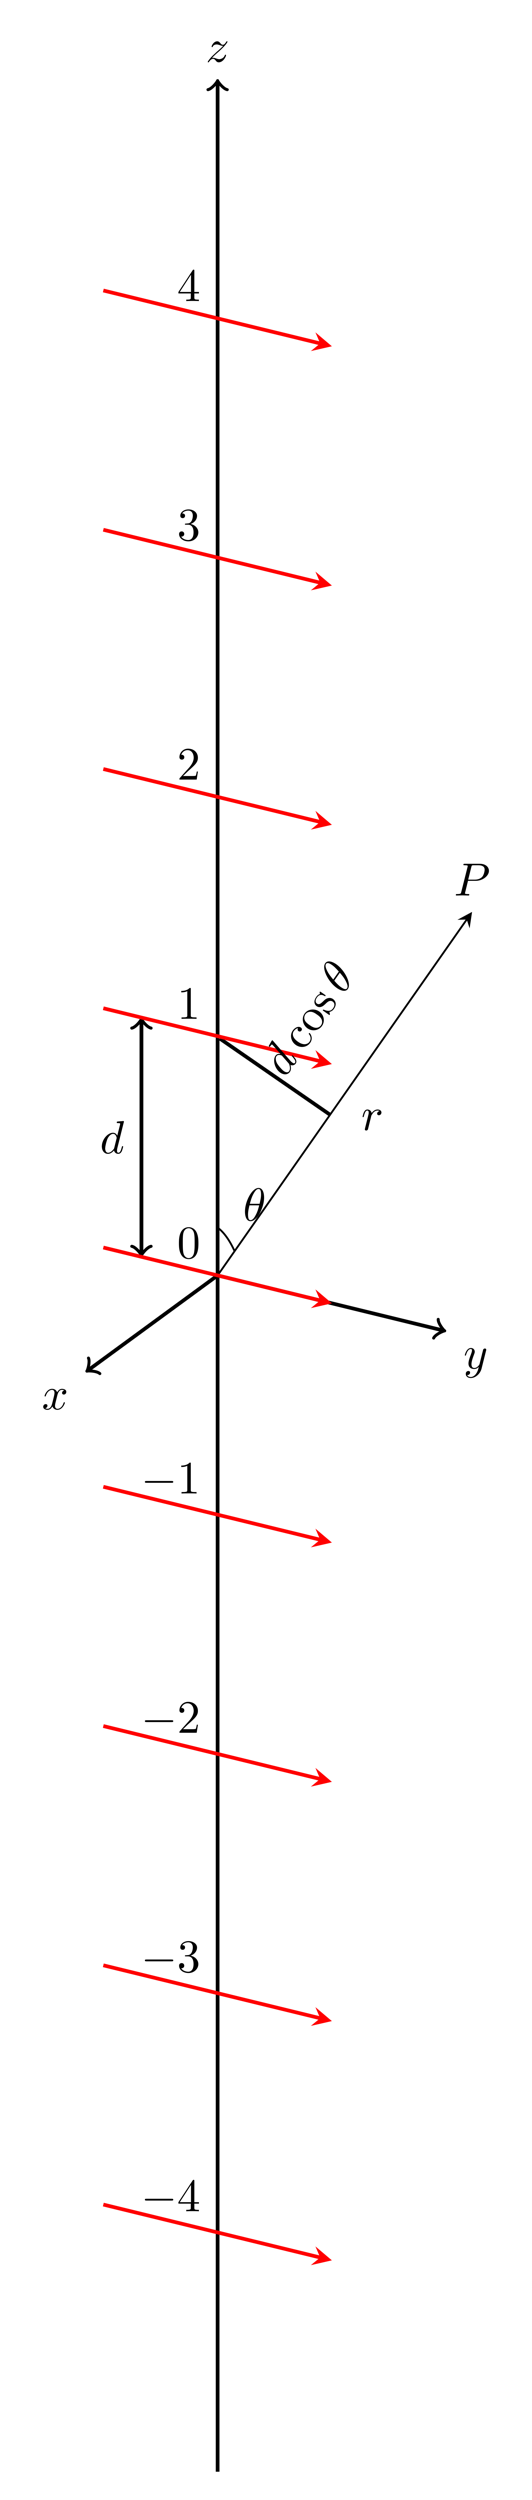 <?xml version="1.0" encoding="UTF-8" standalone="no"?>
<svg
   xmlns:dc="http://purl.org/dc/elements/1.1/"
   xmlns:cc="http://creativecommons.org/ns#"
   xmlns:rdf="http://www.w3.org/1999/02/22-rdf-syntax-ns#"
   xmlns:svg="http://www.w3.org/2000/svg"
   xmlns="http://www.w3.org/2000/svg"
   xmlns:xlink="http://www.w3.org/1999/xlink"
   xmlns:sodipodi="http://sodipodi.sourceforge.net/DTD/sodipodi-0.dtd"
   xmlns:inkscape="http://www.inkscape.org/namespaces/inkscape"
   width="114.29pt"
   height="536.88pt"
   viewBox="0 0 114.29 536.88"
   version="1.2"
   id="svg20331"
   sodipodi:docname="N_elements.svg"
   inkscape:version="1.0.2 (e86c8708, 2021-01-15)">
  <sodipodi:namedview
     pagecolor="#ffffff"
     bordercolor="#666666"
     borderopacity="1"
     objecttolerance="10"
     gridtolerance="10"
     guidetolerance="10"
     inkscape:pageopacity="0"
     inkscape:pageshadow="2"
     inkscape:window-width="640"
     inkscape:window-height="480"
     id="namedview20333"
     showgrid="false"
     inkscape:zoom="1.1816574"
     inkscape:cx="149.6925"
     inkscape:cy="357.2608"
     inkscape:current-layer="svg20331" />
  <defs
     id="defs20156">
    <g
       id="g20154">
      <symbol
         overflow="visible"
         id="glyph0-0">
        <path
           style="stroke:none;"
           d=""
           id="path20097" />
      </symbol>
      <symbol
         overflow="visible"
         id="glyph0-1">
        <path
           style="stroke:none;"
           d="M 3.328 -3.016 C 3.391 -3.266 3.625 -4.188 4.312 -4.188 C 4.359 -4.188 4.609 -4.188 4.812 -4.062 C 4.531 -4 4.344 -3.766 4.344 -3.516 C 4.344 -3.359 4.453 -3.172 4.719 -3.172 C 4.938 -3.172 5.25 -3.344 5.25 -3.75 C 5.25 -4.266 4.672 -4.406 4.328 -4.406 C 3.75 -4.406 3.406 -3.875 3.281 -3.656 C 3.031 -4.312 2.5 -4.406 2.203 -4.406 C 1.172 -4.406 0.594 -3.125 0.594 -2.875 C 0.594 -2.766 0.703 -2.766 0.719 -2.766 C 0.797 -2.766 0.828 -2.797 0.844 -2.875 C 1.188 -3.938 1.844 -4.188 2.188 -4.188 C 2.375 -4.188 2.719 -4.094 2.719 -3.516 C 2.719 -3.203 2.547 -2.547 2.188 -1.141 C 2.031 -0.531 1.672 -0.109 1.234 -0.109 C 1.172 -0.109 0.953 -0.109 0.734 -0.234 C 0.984 -0.297 1.203 -0.5 1.203 -0.781 C 1.203 -1.047 0.984 -1.125 0.844 -1.125 C 0.531 -1.125 0.297 -0.875 0.297 -0.547 C 0.297 -0.094 0.781 0.109 1.219 0.109 C 1.891 0.109 2.25 -0.594 2.266 -0.641 C 2.391 -0.281 2.75 0.109 3.344 0.109 C 4.375 0.109 4.938 -1.172 4.938 -1.422 C 4.938 -1.531 4.859 -1.531 4.828 -1.531 C 4.734 -1.531 4.719 -1.484 4.688 -1.422 C 4.359 -0.344 3.688 -0.109 3.375 -0.109 C 2.984 -0.109 2.828 -0.422 2.828 -0.766 C 2.828 -0.984 2.875 -1.203 2.984 -1.641 Z M 3.328 -3.016 "
           id="path20100" />
      </symbol>
      <symbol
         overflow="visible"
         id="glyph0-2">
        <path
           style="stroke:none;"
           d="M 4.844 -3.797 C 4.891 -3.938 4.891 -3.953 4.891 -4.031 C 4.891 -4.203 4.75 -4.297 4.594 -4.297 C 4.5 -4.297 4.344 -4.234 4.25 -4.094 C 4.234 -4.031 4.141 -3.734 4.109 -3.547 C 4.031 -3.297 3.969 -3.016 3.906 -2.75 L 3.453 -0.953 C 3.422 -0.812 2.984 -0.109 2.328 -0.109 C 1.828 -0.109 1.719 -0.547 1.719 -0.922 C 1.719 -1.375 1.891 -2 2.219 -2.875 C 2.375 -3.281 2.422 -3.391 2.422 -3.594 C 2.422 -4.031 2.109 -4.406 1.609 -4.406 C 0.656 -4.406 0.297 -2.953 0.297 -2.875 C 0.297 -2.766 0.391 -2.766 0.406 -2.766 C 0.516 -2.766 0.516 -2.797 0.562 -2.953 C 0.844 -3.891 1.234 -4.188 1.578 -4.188 C 1.656 -4.188 1.828 -4.188 1.828 -3.875 C 1.828 -3.625 1.719 -3.359 1.656 -3.172 C 1.25 -2.109 1.078 -1.547 1.078 -1.078 C 1.078 -0.188 1.703 0.109 2.297 0.109 C 2.688 0.109 3.016 -0.062 3.297 -0.344 C 3.172 0.172 3.047 0.672 2.656 1.203 C 2.391 1.531 2.016 1.828 1.562 1.828 C 1.422 1.828 0.969 1.797 0.797 1.406 C 0.953 1.406 1.094 1.406 1.219 1.281 C 1.328 1.203 1.422 1.062 1.422 0.875 C 1.422 0.562 1.156 0.531 1.062 0.531 C 0.828 0.531 0.5 0.688 0.5 1.172 C 0.5 1.672 0.938 2.047 1.562 2.047 C 2.578 2.047 3.609 1.141 3.891 0.016 Z M 4.844 -3.797 "
           id="path20103" />
      </symbol>
      <symbol
         overflow="visible"
         id="glyph0-3">
        <path
           style="stroke:none;"
           d="M 1.328 -0.828 C 1.859 -1.406 2.156 -1.656 2.516 -1.969 C 2.516 -1.969 3.125 -2.5 3.484 -2.859 C 4.438 -3.781 4.656 -4.266 4.656 -4.312 C 4.656 -4.406 4.562 -4.406 4.547 -4.406 C 4.469 -4.406 4.453 -4.391 4.391 -4.297 C 4.094 -3.812 3.891 -3.656 3.656 -3.656 C 3.406 -3.656 3.297 -3.812 3.141 -3.984 C 2.953 -4.203 2.781 -4.406 2.453 -4.406 C 1.703 -4.406 1.25 -3.484 1.25 -3.266 C 1.25 -3.219 1.281 -3.156 1.359 -3.156 C 1.453 -3.156 1.469 -3.203 1.5 -3.266 C 1.688 -3.734 2.266 -3.734 2.344 -3.734 C 2.547 -3.734 2.734 -3.672 2.969 -3.594 C 3.375 -3.438 3.484 -3.438 3.734 -3.438 C 3.375 -3.016 2.547 -2.297 2.359 -2.141 L 1.453 -1.297 C 0.781 -0.625 0.422 -0.062 0.422 0.016 C 0.422 0.109 0.531 0.109 0.547 0.109 C 0.625 0.109 0.641 0.094 0.703 -0.016 C 0.938 -0.375 1.234 -0.641 1.562 -0.641 C 1.781 -0.641 1.891 -0.547 2.141 -0.266 C 2.297 -0.047 2.484 0.109 2.766 0.109 C 3.766 0.109 4.344 -1.156 4.344 -1.422 C 4.344 -1.469 4.297 -1.531 4.219 -1.531 C 4.125 -1.531 4.109 -1.469 4.078 -1.391 C 3.844 -0.75 3.203 -0.562 2.875 -0.562 C 2.688 -0.562 2.5 -0.625 2.297 -0.688 C 1.953 -0.812 1.797 -0.859 1.594 -0.859 C 1.578 -0.859 1.422 -0.859 1.328 -0.828 Z M 1.328 -0.828 "
           id="path20106" />
      </symbol>
      <symbol
         overflow="visible"
         id="glyph0-4">
        <path
           style="stroke:none;"
           d="M 4.531 -4.984 C 4.531 -5.641 4.359 -7.031 3.344 -7.031 C 1.953 -7.031 0.422 -4.219 0.422 -1.938 C 0.422 -1 0.703 0.109 1.609 0.109 C 3.016 0.109 4.531 -2.75 4.531 -4.984 Z M 1.469 -3.625 C 1.641 -4.25 1.844 -5.047 2.25 -5.766 C 2.516 -6.25 2.875 -6.812 3.328 -6.812 C 3.812 -6.812 3.875 -6.172 3.875 -5.609 C 3.875 -5.109 3.797 -4.609 3.562 -3.625 Z M 3.469 -3.297 C 3.359 -2.844 3.156 -2 2.766 -1.281 C 2.422 -0.594 2.047 -0.109 1.609 -0.109 C 1.281 -0.109 1.078 -0.406 1.078 -1.328 C 1.078 -1.75 1.141 -2.328 1.391 -3.297 Z M 3.469 -3.297 "
           id="path20109" />
      </symbol>
      <symbol
         overflow="visible"
         id="glyph0-5">
        <path
           style="stroke:none;"
           d="M 0.875 -0.594 C 0.844 -0.438 0.781 -0.203 0.781 -0.156 C 0.781 0.016 0.922 0.109 1.078 0.109 C 1.203 0.109 1.375 0.031 1.453 -0.172 C 1.469 -0.203 1.797 -1.562 1.844 -1.75 C 1.922 -2.078 2.109 -2.766 2.156 -3.047 C 2.203 -3.172 2.484 -3.641 2.719 -3.859 C 2.797 -3.922 3.094 -4.188 3.516 -4.188 C 3.781 -4.188 3.922 -4.062 3.938 -4.062 C 3.641 -4.016 3.422 -3.781 3.422 -3.516 C 3.422 -3.359 3.531 -3.172 3.797 -3.172 C 4.062 -3.172 4.344 -3.406 4.344 -3.766 C 4.344 -4.109 4.031 -4.406 3.516 -4.406 C 2.875 -4.406 2.438 -3.922 2.25 -3.641 C 2.156 -4.094 1.797 -4.406 1.328 -4.406 C 0.875 -4.406 0.688 -4.016 0.594 -3.844 C 0.422 -3.5 0.297 -2.906 0.297 -2.875 C 0.297 -2.766 0.391 -2.766 0.406 -2.766 C 0.516 -2.766 0.516 -2.781 0.578 -3 C 0.75 -3.703 0.953 -4.188 1.312 -4.188 C 1.469 -4.188 1.609 -4.109 1.609 -3.734 C 1.609 -3.516 1.578 -3.406 1.453 -2.891 Z M 0.875 -0.594 "
           id="path20112" />
      </symbol>
      <symbol
         overflow="visible"
         id="glyph0-6">
        <path
           style="stroke:none;"
           d="M 3.016 -3.156 L 4.719 -3.156 C 6.125 -3.156 7.516 -4.188 7.516 -5.297 C 7.516 -6.078 6.859 -6.812 5.547 -6.812 L 2.328 -6.812 C 2.141 -6.812 2.031 -6.812 2.031 -6.625 C 2.031 -6.5 2.109 -6.5 2.312 -6.5 C 2.438 -6.5 2.625 -6.484 2.734 -6.484 C 2.906 -6.453 2.953 -6.438 2.953 -6.312 C 2.953 -6.281 2.953 -6.25 2.922 -6.125 L 1.578 -0.781 C 1.484 -0.391 1.469 -0.312 0.672 -0.312 C 0.516 -0.312 0.406 -0.312 0.406 -0.125 C 0.406 0 0.516 0 0.547 0 C 0.828 0 1.531 -0.031 1.812 -0.031 C 2.031 -0.031 2.25 -0.016 2.453 -0.016 C 2.672 -0.016 2.891 0 3.094 0 C 3.172 0 3.297 0 3.297 -0.203 C 3.297 -0.312 3.203 -0.312 3.016 -0.312 C 2.656 -0.312 2.375 -0.312 2.375 -0.484 C 2.375 -0.547 2.391 -0.594 2.406 -0.656 Z M 3.734 -6.125 C 3.828 -6.469 3.844 -6.5 4.281 -6.5 L 5.234 -6.5 C 6.062 -6.5 6.594 -6.234 6.594 -5.547 C 6.594 -5.156 6.391 -4.297 6 -3.938 C 5.5 -3.484 4.906 -3.406 4.469 -3.406 L 3.062 -3.406 Z M 3.734 -6.125 "
           id="path20115" />
      </symbol>
      <symbol
         overflow="visible"
         id="glyph0-7">
        <path
           style="stroke:none;"
           d="M 5.141 -6.812 C 5.141 -6.812 5.141 -6.922 5.016 -6.922 C 4.859 -6.922 3.922 -6.828 3.75 -6.812 C 3.672 -6.797 3.609 -6.75 3.609 -6.625 C 3.609 -6.5 3.703 -6.5 3.844 -6.5 C 4.328 -6.5 4.344 -6.438 4.344 -6.328 L 4.312 -6.125 L 3.719 -3.766 C 3.531 -4.141 3.25 -4.406 2.797 -4.406 C 1.641 -4.406 0.406 -2.938 0.406 -1.484 C 0.406 -0.547 0.953 0.109 1.719 0.109 C 1.922 0.109 2.422 0.062 3.016 -0.641 C 3.094 -0.219 3.453 0.109 3.922 0.109 C 4.281 0.109 4.5 -0.125 4.672 -0.438 C 4.828 -0.797 4.969 -1.406 4.969 -1.422 C 4.969 -1.531 4.875 -1.531 4.844 -1.531 C 4.75 -1.531 4.734 -1.484 4.703 -1.344 C 4.531 -0.703 4.359 -0.109 3.953 -0.109 C 3.672 -0.109 3.656 -0.375 3.656 -0.562 C 3.656 -0.812 3.672 -0.875 3.703 -1.047 Z M 3.078 -1.188 C 3.016 -1 3.016 -0.984 2.875 -0.812 C 2.438 -0.266 2.031 -0.109 1.75 -0.109 C 1.25 -0.109 1.109 -0.656 1.109 -1.047 C 1.109 -1.547 1.422 -2.766 1.656 -3.234 C 1.969 -3.812 2.406 -4.188 2.812 -4.188 C 3.453 -4.188 3.594 -3.375 3.594 -3.312 C 3.594 -3.25 3.578 -3.188 3.562 -3.141 Z M 3.078 -1.188 "
           id="path20118" />
      </symbol>
      <symbol
         overflow="visible"
         id="glyph1-0">
        <path
           style="stroke:none;"
           d=""
           id="path20121" />
      </symbol>
      <symbol
         overflow="visible"
         id="glyph1-1">
        <path
           style="stroke:none;"
           d="M 1.172 -2.172 C 1.172 -3.797 1.984 -4.219 2.516 -4.219 C 2.609 -4.219 3.234 -4.203 3.578 -3.844 C 3.172 -3.812 3.109 -3.516 3.109 -3.391 C 3.109 -3.125 3.297 -2.938 3.562 -2.938 C 3.828 -2.938 4.031 -3.094 4.031 -3.406 C 4.031 -4.078 3.266 -4.469 2.5 -4.469 C 1.25 -4.469 0.344 -3.391 0.344 -2.156 C 0.344 -0.875 1.328 0.109 2.484 0.109 C 3.812 0.109 4.141 -1.094 4.141 -1.188 C 4.141 -1.281 4.031 -1.281 4 -1.281 C 3.922 -1.281 3.891 -1.25 3.875 -1.188 C 3.594 -0.266 2.938 -0.141 2.578 -0.141 C 2.047 -0.141 1.172 -0.562 1.172 -2.172 Z M 1.172 -2.172 "
           id="path20124" />
      </symbol>
      <symbol
         overflow="visible"
         id="glyph1-2">
        <path
           style="stroke:none;"
           d="M 4.688 -2.141 C 4.688 -3.406 3.703 -4.469 2.5 -4.469 C 1.25 -4.469 0.281 -3.375 0.281 -2.141 C 0.281 -0.844 1.312 0.109 2.484 0.109 C 3.688 0.109 4.688 -0.875 4.688 -2.141 Z M 2.5 -0.141 C 2.062 -0.141 1.625 -0.344 1.359 -0.812 C 1.109 -1.25 1.109 -1.859 1.109 -2.219 C 1.109 -2.609 1.109 -3.141 1.344 -3.578 C 1.609 -4.031 2.078 -4.25 2.484 -4.25 C 2.922 -4.25 3.344 -4.031 3.609 -3.594 C 3.875 -3.172 3.875 -2.594 3.875 -2.219 C 3.875 -1.859 3.875 -1.312 3.656 -0.875 C 3.422 -0.422 2.984 -0.141 2.5 -0.141 Z M 2.5 -0.141 "
           id="path20127" />
      </symbol>
      <symbol
         overflow="visible"
         id="glyph1-3">
        <path
           style="stroke:none;"
           d="M 2.078 -1.938 C 2.297 -1.891 3.109 -1.734 3.109 -1.016 C 3.109 -0.516 2.766 -0.109 1.984 -0.109 C 1.141 -0.109 0.781 -0.672 0.594 -1.531 C 0.562 -1.656 0.562 -1.688 0.453 -1.688 C 0.328 -1.688 0.328 -1.625 0.328 -1.453 L 0.328 -0.125 C 0.328 0.047 0.328 0.109 0.438 0.109 C 0.484 0.109 0.5 0.094 0.688 -0.094 C 0.703 -0.109 0.703 -0.125 0.891 -0.312 C 1.328 0.094 1.781 0.109 1.984 0.109 C 3.125 0.109 3.594 -0.562 3.594 -1.281 C 3.594 -1.797 3.297 -2.109 3.172 -2.219 C 2.844 -2.547 2.453 -2.625 2.031 -2.703 C 1.469 -2.812 0.812 -2.938 0.812 -3.516 C 0.812 -3.875 1.062 -4.281 1.922 -4.281 C 3.016 -4.281 3.078 -3.375 3.094 -3.078 C 3.094 -2.984 3.188 -2.984 3.203 -2.984 C 3.344 -2.984 3.344 -3.031 3.344 -3.219 L 3.344 -4.234 C 3.344 -4.391 3.344 -4.469 3.234 -4.469 C 3.188 -4.469 3.156 -4.469 3.031 -4.344 C 3 -4.312 2.906 -4.219 2.859 -4.188 C 2.484 -4.469 2.078 -4.469 1.922 -4.469 C 0.703 -4.469 0.328 -3.797 0.328 -3.234 C 0.328 -2.891 0.484 -2.609 0.75 -2.391 C 1.078 -2.141 1.359 -2.078 2.078 -1.938 Z M 2.078 -1.938 "
           id="path20130" />
      </symbol>
      <symbol
         overflow="visible"
         id="glyph1-4">
        <path
           style="stroke:none;"
           d="M 2.938 -1.641 L 2.938 -0.781 C 2.938 -0.422 2.906 -0.312 2.172 -0.312 L 1.969 -0.312 L 1.969 0 C 2.375 -0.031 2.891 -0.031 3.312 -0.031 C 3.734 -0.031 4.25 -0.031 4.672 0 L 4.672 -0.312 L 4.453 -0.312 C 3.719 -0.312 3.703 -0.422 3.703 -0.781 L 3.703 -1.641 L 4.688 -1.641 L 4.688 -1.953 L 3.703 -1.953 L 3.703 -6.484 C 3.703 -6.688 3.703 -6.75 3.531 -6.75 C 3.453 -6.75 3.422 -6.75 3.344 -6.625 L 0.281 -1.953 L 0.281 -1.641 Z M 2.984 -1.953 L 0.562 -1.953 L 2.984 -5.672 Z M 2.984 -1.953 "
           id="path20133" />
      </symbol>
      <symbol
         overflow="visible"
         id="glyph1-5">
        <path
           style="stroke:none;"
           d="M 2.891 -3.516 C 3.703 -3.781 4.281 -4.469 4.281 -5.266 C 4.281 -6.078 3.406 -6.641 2.453 -6.641 C 1.453 -6.641 0.688 -6.047 0.688 -5.281 C 0.688 -4.953 0.906 -4.766 1.203 -4.766 C 1.5 -4.766 1.703 -4.984 1.703 -5.281 C 1.703 -5.766 1.234 -5.766 1.094 -5.766 C 1.391 -6.266 2.047 -6.391 2.406 -6.391 C 2.828 -6.391 3.375 -6.172 3.375 -5.281 C 3.375 -5.156 3.344 -4.578 3.094 -4.141 C 2.797 -3.656 2.453 -3.625 2.203 -3.625 C 2.125 -3.609 1.891 -3.594 1.812 -3.594 C 1.734 -3.578 1.672 -3.562 1.672 -3.469 C 1.672 -3.359 1.734 -3.359 1.906 -3.359 L 2.344 -3.359 C 3.156 -3.359 3.531 -2.688 3.531 -1.703 C 3.531 -0.344 2.844 -0.062 2.406 -0.062 C 1.969 -0.062 1.219 -0.234 0.875 -0.812 C 1.219 -0.766 1.531 -0.984 1.531 -1.359 C 1.531 -1.719 1.266 -1.922 0.984 -1.922 C 0.734 -1.922 0.422 -1.781 0.422 -1.344 C 0.422 -0.438 1.344 0.219 2.438 0.219 C 3.656 0.219 4.562 -0.688 4.562 -1.703 C 4.562 -2.516 3.922 -3.297 2.891 -3.516 Z M 2.891 -3.516 "
           id="path20136" />
      </symbol>
      <symbol
         overflow="visible"
         id="glyph1-6">
        <path
           style="stroke:none;"
           d="M 1.266 -0.766 L 2.328 -1.797 C 3.875 -3.172 4.469 -3.703 4.469 -4.703 C 4.469 -5.844 3.578 -6.641 2.359 -6.641 C 1.234 -6.641 0.5 -5.719 0.5 -4.828 C 0.5 -4.281 1 -4.281 1.031 -4.281 C 1.203 -4.281 1.547 -4.391 1.547 -4.812 C 1.547 -5.062 1.359 -5.328 1.016 -5.328 C 0.938 -5.328 0.922 -5.328 0.891 -5.312 C 1.109 -5.969 1.656 -6.328 2.234 -6.328 C 3.141 -6.328 3.562 -5.516 3.562 -4.703 C 3.562 -3.906 3.078 -3.125 2.516 -2.5 L 0.609 -0.375 C 0.5 -0.266 0.5 -0.234 0.5 0 L 4.203 0 L 4.469 -1.734 L 4.234 -1.734 C 4.172 -1.438 4.109 -1 4 -0.844 C 3.938 -0.766 3.281 -0.766 3.062 -0.766 Z M 1.266 -0.766 "
           id="path20139" />
      </symbol>
      <symbol
         overflow="visible"
         id="glyph1-7">
        <path
           style="stroke:none;"
           d="M 2.938 -6.375 C 2.938 -6.625 2.938 -6.641 2.703 -6.641 C 2.078 -6 1.203 -6 0.891 -6 L 0.891 -5.688 C 1.094 -5.688 1.672 -5.688 2.188 -5.953 L 2.188 -0.781 C 2.188 -0.422 2.156 -0.312 1.266 -0.312 L 0.953 -0.312 L 0.953 0 C 1.297 -0.031 2.156 -0.031 2.562 -0.031 C 2.953 -0.031 3.828 -0.031 4.172 0 L 4.172 -0.312 L 3.859 -0.312 C 2.953 -0.312 2.938 -0.422 2.938 -0.781 Z M 2.938 -6.375 "
           id="path20142" />
      </symbol>
      <symbol
         overflow="visible"
         id="glyph1-8">
        <path
           style="stroke:none;"
           d="M 4.578 -3.188 C 4.578 -3.984 4.531 -4.781 4.188 -5.516 C 3.734 -6.484 2.906 -6.641 2.5 -6.641 C 1.891 -6.641 1.172 -6.375 0.75 -5.453 C 0.438 -4.766 0.391 -3.984 0.391 -3.188 C 0.391 -2.438 0.422 -1.547 0.844 -0.781 C 1.266 0.016 2 0.219 2.484 0.219 C 3.016 0.219 3.781 0.016 4.219 -0.938 C 4.531 -1.625 4.578 -2.406 4.578 -3.188 Z M 2.484 0 C 2.094 0 1.5 -0.25 1.328 -1.203 C 1.219 -1.797 1.219 -2.719 1.219 -3.312 C 1.219 -3.953 1.219 -4.609 1.297 -5.141 C 1.484 -6.328 2.234 -6.422 2.484 -6.422 C 2.812 -6.422 3.469 -6.234 3.656 -5.25 C 3.766 -4.688 3.766 -3.938 3.766 -3.312 C 3.766 -2.562 3.766 -1.891 3.656 -1.25 C 3.5 -0.297 2.938 0 2.484 0 Z M 2.484 0 "
           id="path20145" />
      </symbol>
      <symbol
         overflow="visible"
         id="glyph2-0">
        <path
           style="stroke:none;"
           d=""
           id="path20148" />
      </symbol>
      <symbol
         overflow="visible"
         id="glyph2-1">
        <path
           style="stroke:none;"
           d="M 6.562 -2.297 C 6.734 -2.297 6.922 -2.297 6.922 -2.5 C 6.922 -2.688 6.734 -2.688 6.562 -2.688 L 1.172 -2.688 C 1 -2.688 0.828 -2.688 0.828 -2.5 C 0.828 -2.297 1 -2.297 1.172 -2.297 Z M 6.562 -2.297 "
           id="path20151" />
      </symbol>
    </g>
  </defs>
  <path
     style="fill:none;stroke:#000000;stroke-width:0.797;stroke-linecap:butt;stroke-linejoin:miter;stroke-miterlimit:10;stroke-opacity:1"
     d="M 46.75,273.906 18.973,294.238"
     id="path20158" />
  <path
     style="fill:none;stroke:#000000;stroke-width:0.638;stroke-linecap:round;stroke-linejoin:round;stroke-miterlimit:10;stroke-opacity:1"
     d="m 21.449,294.992 c -0.562,-0.551 -2.398,-0.652 -2.789,-0.527 0.238,-0.332 0.699,-2.113 0.344,-2.816"
     id="path20160" />
  <g
     style="fill:#000000;fill-opacity:1"
     id="g20164">
    <use
       xlink:href="#glyph0-1"
       x="8.989"
       y="302.663"
       id="use20162"
       width="100%"
       height="100%" />
  </g>
  <path
     style="fill:none;stroke:#000000;stroke-width:0.797;stroke-linecap:butt;stroke-linejoin:miter;stroke-miterlimit:10;stroke-opacity:1"
     d="m 46.75,273.906 48.41,11.812"
     id="path20166" />
  <path
     style="fill:none;stroke:#000000;stroke-width:0.638;stroke-linecap:round;stroke-linejoin:round;stroke-miterlimit:10;stroke-opacity:1"
     d="m 94.141,283.336 c -0.059,0.785 1.051,2.254 1.398,2.473 -0.41,0.035 -2.07,0.828 -2.379,1.555"
     id="path20168" />
  <g
     style="fill:#000000;fill-opacity:1"
     id="g20172">
    <use
       xlink:href="#glyph0-2"
       x="99.566"
       y="293.893"
       id="use20170"
       width="100%"
       height="100%" />
  </g>
  <path
     style="fill:none;stroke:#000000;stroke-width:0.797;stroke-linecap:butt;stroke-linejoin:miter;stroke-miterlimit:10;stroke-opacity:1"
     d="M 46.75,530.816 V 17.703"
     id="path20174" />
  <path
     style="fill:none;stroke:#000000;stroke-width:0.638;stroke-linecap:round;stroke-linejoin:round;stroke-miterlimit:10;stroke-opacity:1"
     d="M 44.676,19.258 C 45.453,19.125 46.621,17.703 46.75,17.312 c 0.129,0.391 1.293,1.812 2.07,1.945"
     id="path20176" />
  <g
     style="fill:#000000;fill-opacity:1"
     id="g20180">
    <use
       xlink:href="#glyph0-3"
       x="44.213"
       y="13.276"
       id="use20178"
       width="100%"
       height="100%" />
  </g>
  <g
     style="fill:#000000;fill-opacity:1"
     id="g20184">
    <use
       xlink:href="#glyph0-4"
       x="52.207"
       y="262.148"
       id="use20182"
       width="100%"
       height="100%" />
  </g>
  <path
     style="fill:none;stroke:#000000;stroke-width:0.399;stroke-linecap:butt;stroke-linejoin:miter;stroke-miterlimit:10;stroke-opacity:1"
     d="m 46.75,263.629 c 1.332,0.977 2.621,2.773 3.645,5.07"
     id="path20186" />
  <path
     style="fill:none;stroke:#000000;stroke-width:0.399;stroke-linecap:butt;stroke-linejoin:miter;stroke-miterlimit:10;stroke-opacity:1"
     d="m 46.75,273.906 53.52,-76.438"
     id="path20188" />
  <path
     style="fill:#000000;fill-opacity:1;fill-rule:nonzero;stroke:none"
     d="m 101.414,195.836 -3.137,1.695 1.992,-0.062 0.621,1.895"
     id="path20190" />
  <g
     style="fill:#000000;fill-opacity:1"
     id="g20194">
    <use
       xlink:href="#glyph0-5"
       x="77.6"
       y="242.68"
       id="use20192"
       width="100%"
       height="100%" />
  </g>
  <g
     style="fill:#000000;fill-opacity:1"
     id="g20198">
    <use
       xlink:href="#glyph0-6"
       x="97.522"
       y="192.316"
       id="use20196"
       width="100%"
       height="100%" />
  </g>
  <path
     style="fill:none;stroke:#000000;stroke-width:0.797;stroke-linecap:butt;stroke-linejoin:miter;stroke-miterlimit:10;stroke-opacity:1"
     d="m 30.383,219.238 v 49.965"
     id="path20200" />
  <path
     style="fill:none;stroke:#000000;stroke-width:0.638;stroke-linecap:round;stroke-linejoin:round;stroke-miterlimit:10;stroke-opacity:1"
     d="m 28.312,220.793 c 0.777,-0.133 1.941,-1.555 2.07,-1.945 0.129,0.391 1.297,1.812 2.074,1.945"
     id="path20202" />
  <path
     style="fill:none;stroke:#000000;stroke-width:0.638;stroke-linecap:round;stroke-linejoin:round;stroke-miterlimit:10;stroke-opacity:1"
     d="m 32.457,267.652 c -0.777,0.129 -1.945,1.551 -2.074,1.941 -0.129,-0.391 -1.293,-1.812 -2.07,-1.941"
     id="path20204" />
  <g
     style="fill:#000000;fill-opacity:1"
     id="g20208">
    <use
       xlink:href="#glyph0-7"
       x="21.479"
       y="247.68"
       id="use20206"
       width="100%"
       height="100%" />
  </g>
  <path
     style="fill:none;stroke:#000000;stroke-width:0.797;stroke-linecap:butt;stroke-linejoin:miter;stroke-miterlimit:10;stroke-opacity:1"
     d="m 30.383,219.238 v 49.965"
     id="path20210" />
  <path
     style="fill:none;stroke:#000000;stroke-width:0.638;stroke-linecap:round;stroke-linejoin:round;stroke-miterlimit:10;stroke-opacity:1"
     d="m 28.312,220.793 c 0.777,-0.133 1.941,-1.555 2.07,-1.945 0.129,0.391 1.297,1.812 2.074,1.945"
     id="path20212" />
  <path
     style="fill:none;stroke:#000000;stroke-width:0.638;stroke-linecap:round;stroke-linejoin:round;stroke-miterlimit:10;stroke-opacity:1"
     d="m 32.457,267.652 c -0.777,0.129 -1.945,1.551 -2.074,1.941 -0.129,-0.391 -1.293,-1.812 -2.07,-1.941"
     id="path20214" />
  <g
     style="fill:#000000;fill-opacity:1"
     id="g20218">
    <use
       xlink:href="#glyph0-7"
       x="21.479"
       y="247.68"
       id="use20216"
       width="100%"
       height="100%" />
  </g>
  <path
     style="fill:none;stroke:#000000;stroke-width:0.797;stroke-linecap:butt;stroke-linejoin:miter;stroke-miterlimit:10;stroke-dasharray:none;stroke-opacity:1"
     d="m 47.23,223.043 23.586,16.291"
     id="path20220"
     sodipodi:nodetypes="cc" />
  <path
     style="fill:none;stroke:#ff0000;stroke-width:0.797;stroke-linecap:butt;stroke-linejoin:miter;stroke-miterlimit:10;stroke-opacity:1"
     d="M 22.199,473.445 68.781,484.809"
     id="path20242" />
  <path
     style="fill:#ff0000;fill-opacity:1;fill-rule:nonzero;stroke:none"
     d="m 71.297,485.422 -3.535,-2.996 1.02,2.383 -2,1.645"
     id="path20244" />
  <g
     style="fill:#000000;fill-opacity:1"
     id="g20248">
    <use
       xlink:href="#glyph2-1"
       x="30.3"
       y="474.884"
       id="use20246"
       width="100%"
       height="100%" />
  </g>
  <g
     style="fill:#000000;fill-opacity:1"
     id="g20252">
    <use
       xlink:href="#glyph1-4"
       x="38.049"
       y="474.884"
       id="use20250"
       width="100%"
       height="100%" />
  </g>
  <path
     style="fill:none;stroke:#ff0000;stroke-width:0.797;stroke-linecap:butt;stroke-linejoin:miter;stroke-miterlimit:10;stroke-opacity:1"
     d="M 22.199,422.062 68.781,433.426"
     id="path20254" />
  <path
     style="fill:#ff0000;fill-opacity:1;fill-rule:nonzero;stroke:none"
     d="m 71.297,434.039 -3.535,-2.992 1.02,2.379 -2,1.645"
     id="path20256" />
  <g
     style="fill:#000000;fill-opacity:1"
     id="g20260">
    <use
       xlink:href="#glyph2-1"
       x="30.3"
       y="423.502"
       id="use20258"
       width="100%"
       height="100%" />
  </g>
  <g
     style="fill:#000000;fill-opacity:1"
     id="g20264">
    <use
       xlink:href="#glyph1-5"
       x="38.049"
       y="423.502"
       id="use20262"
       width="100%"
       height="100%" />
  </g>
  <path
     style="fill:none;stroke:#ff0000;stroke-width:0.797;stroke-linecap:butt;stroke-linejoin:miter;stroke-miterlimit:10;stroke-opacity:1"
     d="M 22.199,370.68 68.781,382.047"
     id="path20266" />
  <path
     style="fill:#ff0000;fill-opacity:1;fill-rule:nonzero;stroke:none"
     d="m 71.297,382.66 -3.535,-2.996 1.02,2.379 -2,1.648"
     id="path20268" />
  <g
     style="fill:#000000;fill-opacity:1"
     id="g20272">
    <use
       xlink:href="#glyph2-1"
       x="30.3"
       y="372.12"
       id="use20270"
       width="100%"
       height="100%" />
  </g>
  <g
     style="fill:#000000;fill-opacity:1"
     id="g20276">
    <use
       xlink:href="#glyph1-6"
       x="38.049"
       y="372.12"
       id="use20274"
       width="100%"
       height="100%" />
  </g>
  <path
     style="fill:none;stroke:#ff0000;stroke-width:0.797;stroke-linecap:butt;stroke-linejoin:miter;stroke-miterlimit:10;stroke-opacity:1"
     d="M 22.199,319.297 68.781,330.664"
     id="path20278" />
  <path
     style="fill:#ff0000;fill-opacity:1;fill-rule:nonzero;stroke:none"
     d="m 71.297,331.277 -3.535,-2.996 1.02,2.383 -2,1.645"
     id="path20280" />
  <g
     style="fill:#000000;fill-opacity:1"
     id="g20284">
    <use
       xlink:href="#glyph2-1"
       x="30.3"
       y="320.738"
       id="use20282"
       width="100%"
       height="100%" />
  </g>
  <g
     style="fill:#000000;fill-opacity:1"
     id="g20288">
    <use
       xlink:href="#glyph1-7"
       x="38.049"
       y="320.738"
       id="use20286"
       width="100%"
       height="100%" />
  </g>
  <path
     style="fill:none;stroke:#ff0000;stroke-width:0.797;stroke-linecap:butt;stroke-linejoin:miter;stroke-miterlimit:10;stroke-opacity:1"
     d="M 22.199,267.914 68.781,279.281"
     id="path20290" />
  <path
     style="fill:#ff0000;fill-opacity:1;fill-rule:nonzero;stroke:none"
     d="m 71.297,279.895 -3.535,-2.996 1.02,2.383 -2,1.645"
     id="path20292" />
  <g
     style="fill:#000000;fill-opacity:1"
     id="g20296">
    <use
       xlink:href="#glyph1-8"
       x="38.049"
       y="270.186"
       id="use20294"
       width="100%"
       height="100%" />
  </g>
  <path
     style="fill:none;stroke:#ff0000;stroke-width:0.797;stroke-linecap:butt;stroke-linejoin:miter;stroke-miterlimit:10;stroke-opacity:1"
     d="M 22.199,216.531 68.781,227.898"
     id="path20298" />
  <path
     style="fill:#ff0000;fill-opacity:1;fill-rule:nonzero;stroke:none"
     d="m 71.297,228.512 -3.535,-2.996 1.02,2.383 -2,1.645"
     id="path20300" />
  <g
     id="g20433"
     transform="rotate(-55.04,45.883,221.481)">
    <g
       style="fill:#000000;fill-opacity:1"
       id="g20228"
       transform="translate(17.91,0.545)">
      <use
         xlink:href="#glyph0-7"
         x="28.505"
         y="239.253"
         id="use20226"
         width="100%"
         height="100%" />
    </g>
    <g
       style="fill:#000000;fill-opacity:1"
       id="g20236"
       transform="translate(17.91,0.545)">
      <use
         xlink:href="#glyph1-1"
         x="35.351"
         y="239.253"
         id="use20230"
         width="100%"
         height="100%" />
      <use
         xlink:href="#glyph1-2"
         x="39.778"
         y="239.253"
         id="use20232"
         width="100%"
         height="100%" />
      <use
         xlink:href="#glyph1-3"
         x="44.76"
         y="239.253"
         id="use20234"
         width="100%"
         height="100%" />
    </g>
    <g
       style="fill:#000000;fill-opacity:1"
       id="g20240"
       transform="translate(17.91,0.545)">
      <use
         xlink:href="#glyph0-4"
         x="50.35"
         y="239.253"
         id="use20238"
         width="100%"
         height="100%" />
    </g>
  </g>
  <g
     style="fill:#000000;fill-opacity:1"
     id="g20304">
    <use
       xlink:href="#glyph1-7"
       x="38.049"
       y="218.804"
       id="use20302"
       width="100%"
       height="100%" />
  </g>
  <path
     style="fill:none;stroke:#ff0000;stroke-width:0.797;stroke-linecap:butt;stroke-linejoin:miter;stroke-miterlimit:10;stroke-opacity:1"
     d="M 22.199,165.152 68.781,176.516"
     id="path20306" />
  <path
     style="fill:#ff0000;fill-opacity:1;fill-rule:nonzero;stroke:none"
     d="m 71.297,177.129 -3.535,-2.992 1.02,2.379 -2,1.645"
     id="path20308" />
  <g
     style="fill:#000000;fill-opacity:1"
     id="g20312">
    <use
       xlink:href="#glyph1-6"
       x="38.049"
       y="167.422"
       id="use20310"
       width="100%"
       height="100%" />
  </g>
  <path
     style="fill:none;stroke:#ff0000;stroke-width:0.797;stroke-linecap:butt;stroke-linejoin:miter;stroke-miterlimit:10;stroke-opacity:1"
     d="M 22.199,113.77 68.781,125.133"
     id="path20314" />
  <path
     style="fill:#ff0000;fill-opacity:1;fill-rule:nonzero;stroke:none"
     d="m 71.297,125.75 -3.535,-2.996 1.02,2.379 -2,1.648"
     id="path20316" />
  <g
     style="fill:#000000;fill-opacity:1"
     id="g20320">
    <use
       xlink:href="#glyph1-5"
       x="38.049"
       y="116.04"
       id="use20318"
       width="100%"
       height="100%" />
  </g>
  <path
     style="fill:none;stroke:#ff0000;stroke-width:0.797;stroke-linecap:butt;stroke-linejoin:miter;stroke-miterlimit:10;stroke-opacity:1"
     d="M 22.199,62.387 68.781,73.754"
     id="path20322" />
  <path
     style="fill:#ff0000;fill-opacity:1;fill-rule:nonzero;stroke:none"
     d="m 71.297,74.367 -3.535,-2.996 1.02,2.383 -2,1.645"
     id="path20324" />
  <g
     style="fill:#000000;fill-opacity:1"
     id="g20328">
    <use
       xlink:href="#glyph1-4"
       x="38.049"
       y="64.658"
       id="use20326"
       width="100%"
       height="100%" />
  </g>
</svg>
